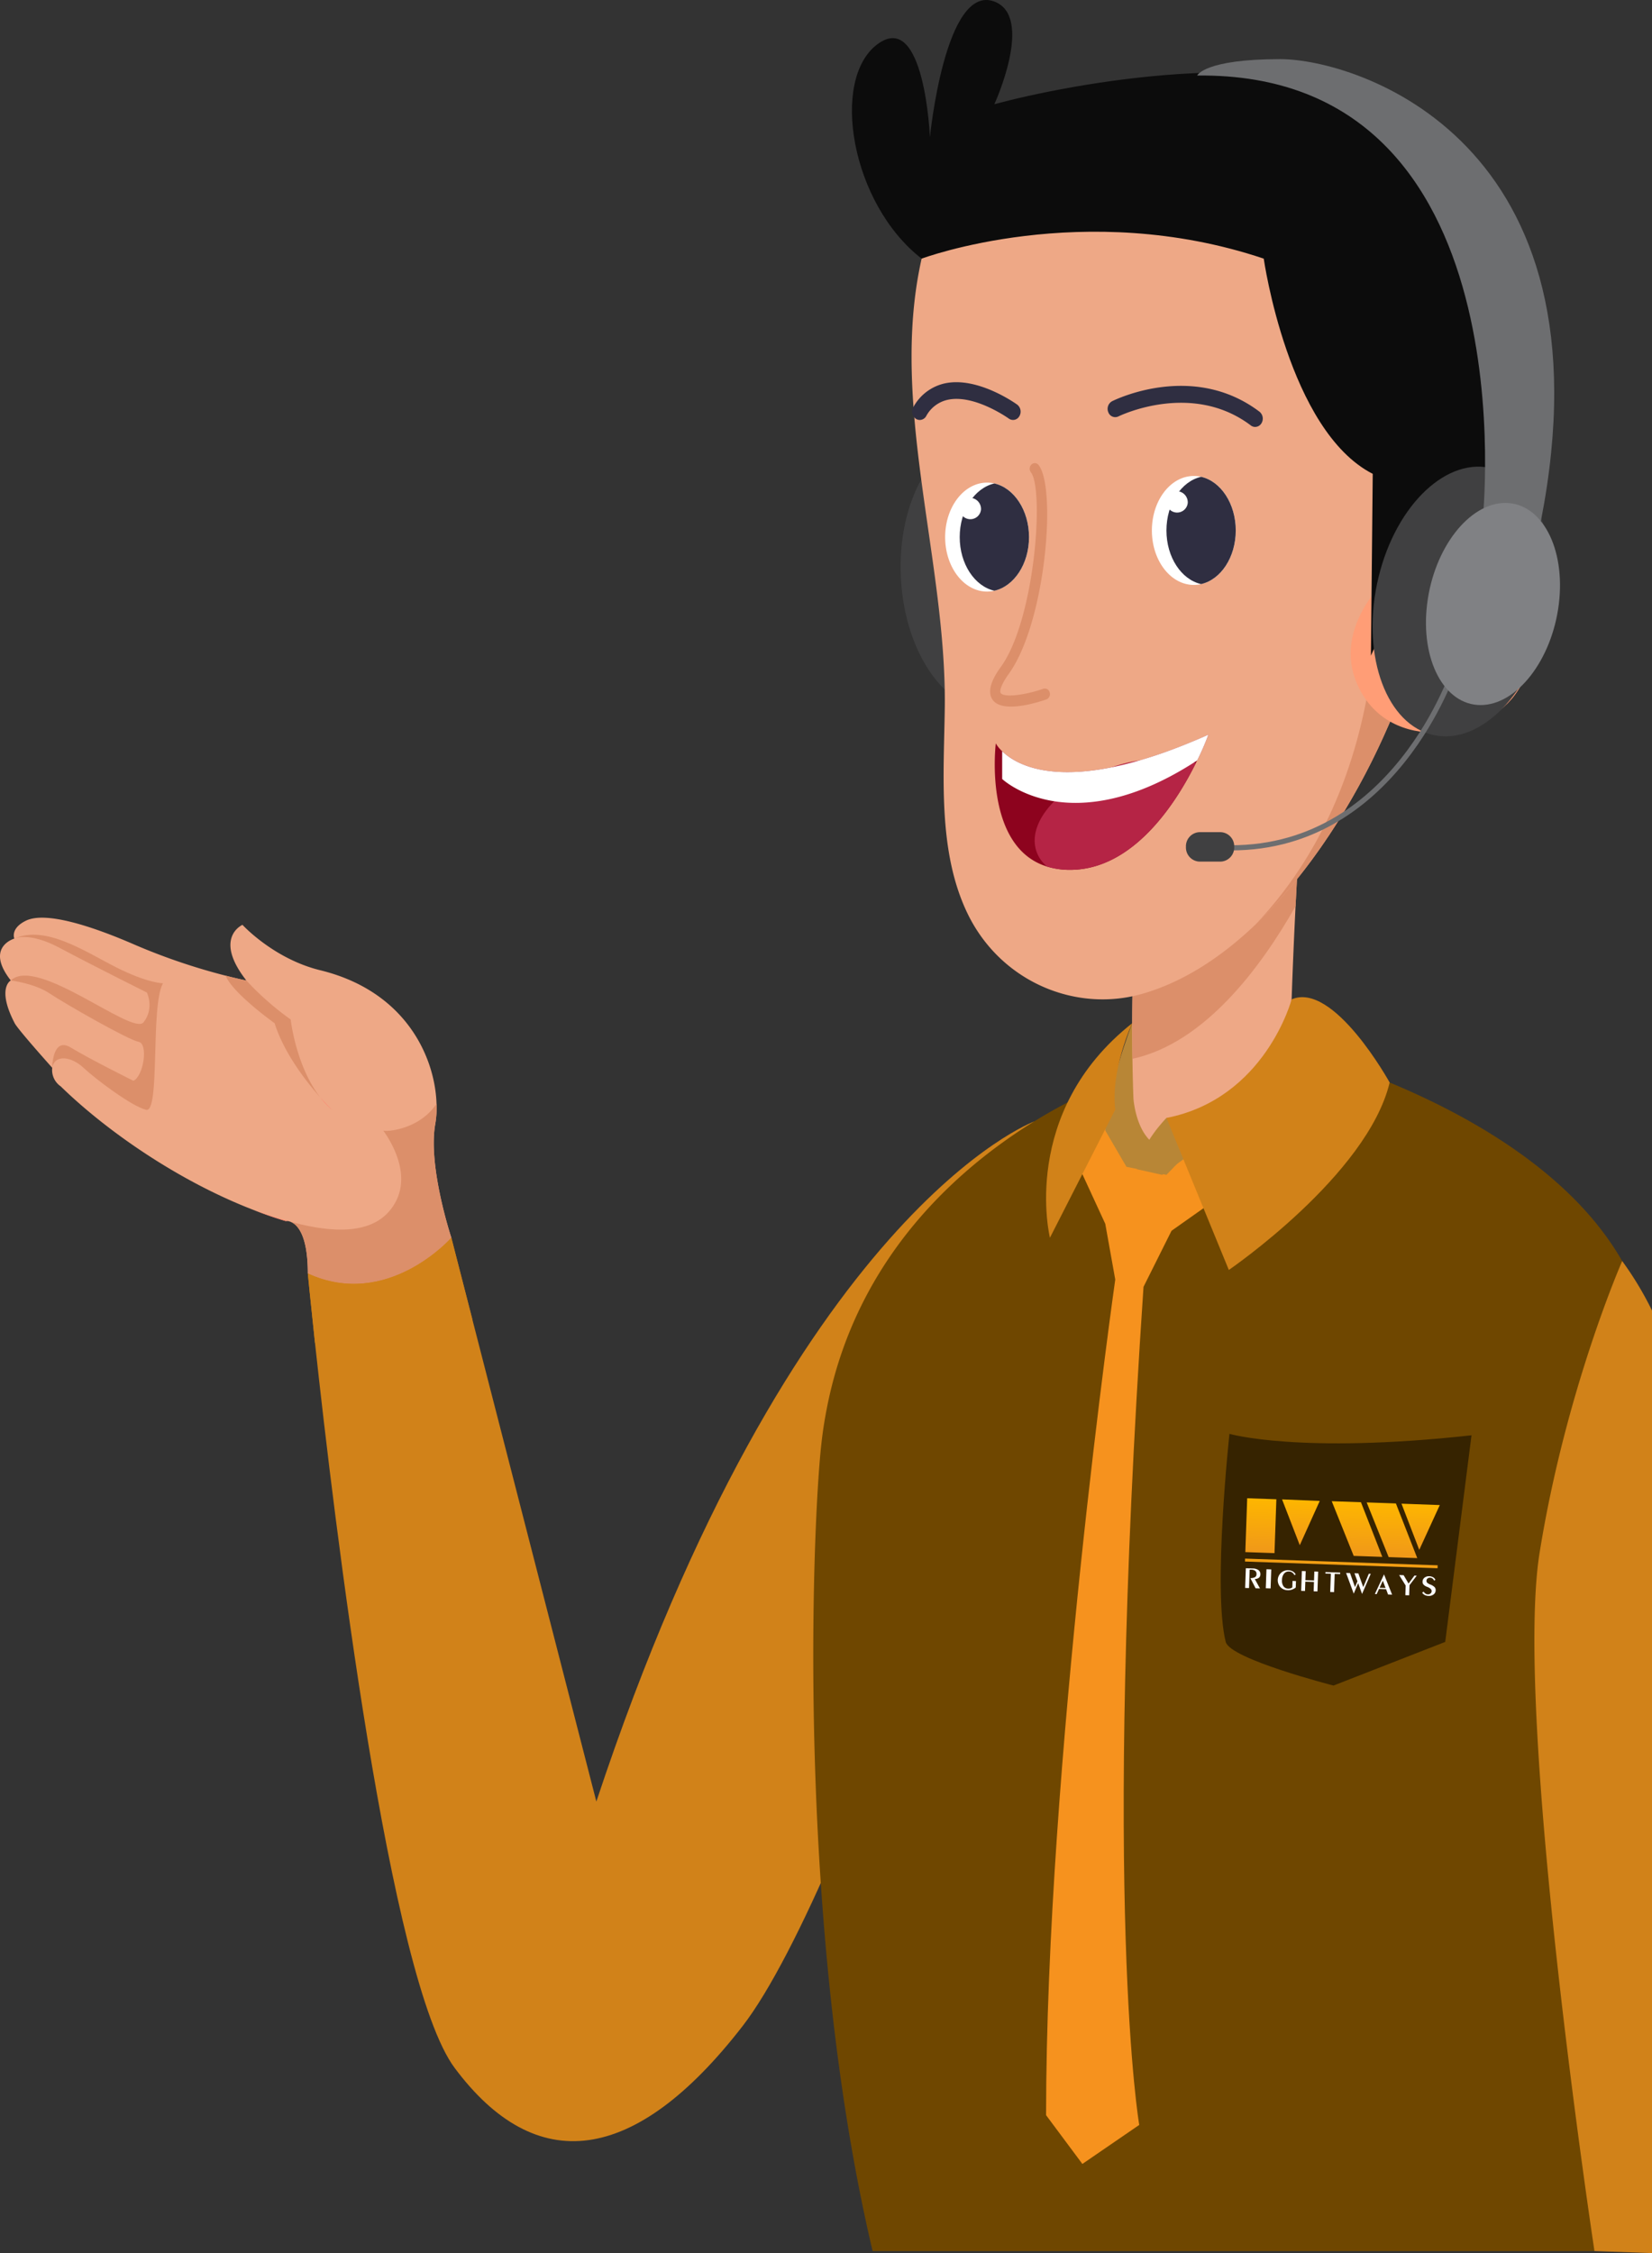 <svg xmlns="http://www.w3.org/2000/svg" xmlns:xlink="http://www.w3.org/1999/xlink" width="560.352" height="764.139" viewBox="0 0 560.352 764.139">
  <rect x="0" y="0" width="560.352" height="764.139" fill="#333333" stroke="none"/>
  <defs>
    <linearGradient id="linear-gradient" x1="0.5" x2="0.5" y2="1" gradientUnits="objectBoundingBox">
      <stop offset="0" stop-color="#feb600"/>
      <stop offset="1" stop-color="#f09819"/>
    </linearGradient>
    <linearGradient id="linear-gradient-4" x1="0.506" y1="-0.008" x2="0.506" xlink:href="#linear-gradient"/>
  </defs>
  <g id="Group_3672" data-name="Group 3672" transform="translate(2182.352 -1692.861)">
    <g id="Group_3197" data-name="Group 3197" transform="translate(-2182.352 1692.861)">
      <path id="Path_7975" data-name="Path 7975" d="M368.28,398.937c-14.335,40.635-48.682,12.115-48.682,12.115,0-13.569-3.821-16.821-6.007-17.577-.207-.056-.4-.112-.6-.169a3.2,3.2,0,0,0-.929-.039c-3.563-1.059-7.126-2.286-10.654-3.667-26.175-10.054-50.61-27.346-65.633-42.013a6.7,6.7,0,0,1-2.874-6.294s-11.6-12.928-12.735-15.119c-6.211-11.964-1.324-14.5-1.324-14.5-8.879-11.339,1.2-14.194,1.2-14.194s-1.479-3.44,3.958-6.085c6.677-3.232,22.285,1.813,36.757,8.107a209.346,209.346,0,0,0,30.977,10.546c4.387,1.134,7.02,1.644,7.02,1.644-11.358-14.5-1.324-18.88-1.324-18.88s10.531,11.527,26.381,15.4c29.358,7.182,38.959,29.9,39.441,45.265a31.993,31.993,0,0,1-.429,6.88C360.245,374.709,368.28,398.937,368.28,398.937Z" transform="translate(-215.184 20.844)" fill="#eea886"/>
      <path id="Path_7976" data-name="Path 7976" d="M276.138,314.347s1.739,15.743,10,26.382c-4.7-5.292-12.218-14.872-15.452-25.116,0,0-14.268-10.168-16.589-16.121,4.387,1.134,7.02,1.644,7.02,1.644A96.746,96.746,0,0,0,276.138,314.347Z" transform="translate(-177.542 31.405)" fill="#dc8f6a"/>
      <path id="Path_7977" data-name="Path 7977" d="M274.366,322.768a26.684,26.684,0,0,1-3.941-4.138C272.558,321.011,274.09,322.5,274.366,322.768Z" transform="translate(-161.744 53.619)" fill="#ff7f6a"/>
      <path id="Path_7978" data-name="Path 7978" d="M231.1,338.193c.86-4.723,6.6-3.779,10.612,0s16.347,13.066,21.225,14.25,1.4-35.246,5.735-42.914c0,0-5.162,0-15.775-5.354s-23.989-14.539-34.652-9.79c0,0,4.824-2.494,15.436,3.176s29.543,15.119,29.543,15.119,2.581,5.374-1.149,10.088-36.149-22.7-45.034-14.19c0,0,8.037.951,13.2,4.416s26.672,15.75,30.115,16.378,1.719,11.655-1.722,13.23c0,0-14.915-7.409-21.225-11.264S231.1,338.193,231.1,338.193Z" transform="translate(-213.386 23.943)" fill="#dc8f6a"/>
      <path id="Path_7979" data-name="Path 7979" d="M319.891,365.045C305.557,405.68,271.21,377.16,271.21,377.16c0-13.569-3.821-16.821-6.007-17.577,12.511,3.4,26.69,4.972,33.9-3.874,9.534-11.679-1.926-26.346-2.306-27.046.38.529,12.047,0,18.069-9.071a32,32,0,0,1-.429,6.88C311.856,340.817,319.891,365.045,319.891,365.045Z" transform="translate(-166.796 54.735)" fill="#dc8f6a"/>
      <path id="Path_7980" data-name="Path 7980" d="M415.7,629.2c-36.6,47.231-70.091,51.066-97.625,14.177-22.147-29.654-40.9-185.935-47.393-245.94-1.566-14.609-2.426-23.511-2.426-23.511,27.052,12.454,48.682-12.115,48.682-12.115l7.108,27.631,42.075,163.575C432.512,352.678,514.6,322.382,514.6,322.382,524.1,367.7,452.3,581.986,415.7,629.2Z" transform="translate(-163.842 57.974)" fill="#d18219"/>
      <path id="Path_7981" data-name="Path 7981" d="M639.89,413.963c-2.41-22.487-14.331-40.738-29.926-55.267C592.123,342.08,569.5,330.333,550.9,322.623a254.45,254.45,0,0,0-35.063-11.845s-.74,36.769-39.164,34.356c-7.494-.465-14.462-14.957-13.036-25.332a148.479,148.479,0,0,0-22.96,10.086c-27.042,14.375-69.706,45.7-80.788,103.78-.74,3.8-1.338,7.748-1.779,11.787-3.162,28.85-8.5,163.813,17.412,273.478H620.369c10.835-52.806,16.723-112.288,19.521-165.367Z" transform="translate(-79.538 44.505)" fill="#6f4700"/>
      <path id="Path_7982" data-name="Path 7982" d="M403.889,331.21l11.724,25.417,3.384,18.9s-23.46,164.539-23.46,283.4l12.308,16.536,19.29-13.23S414.355,588.681,428.582,378l9.5-19.014,36.132-25.514S422.388,310.987,403.889,331.21Z" transform="translate(-40.708 58.429)" fill="#f6921e"/>
      <path id="Path_7983" data-name="Path 7983" d="M426.489,360.619c12.17-12.835,35.606-35,37.855-46.7,3.211-16.713-49.467-4.728-49.467-4.728s-8.474,21.735-9.137,36.382l7.183,12.32Z" transform="translate(-30.836 37.829)" fill="#b88636"/>
      <path id="Path_7984" data-name="Path 7984" d="M410.8,409.3s1.1,17.107,12.686,17.107A55.687,55.687,0,0,0,463.544,409.3c.474-24,1.281-45.818,2.251-65.206q.658-13.331,1.407-25.1c3.115-50.045,6.88-78.235,6.88-78.235s-55.649,10.626-59.625,57.812q-1,11.736-1.708,22.586c-1.987,29.544-2.6,54.2-2.286,74.7C410.528,400.557,410.642,405.026,410.8,409.3Z" transform="translate(-26.344 -36.768)" fill="#eea886"/>
      <path id="Path_7985" data-name="Path 7985" d="M467.2,276.967q-.738,11.765-1.407,25.1c-11.543,20.4-30.684,46.432-55.332,51.764-.317-20.5.3-45.157,2.286-74.7Z" transform="translate(-26.344 5.26)" fill="#dc8f6a"/>
      <g id="Group_2554" data-name="Group 2554" transform="translate(288.97)">
        <path id="Path_8018" data-name="Path 8018" d="M29.742.115C45.926.022,58.937,20.784,58.8,46.488S45.439,93.105,29.255,93.2.06,72.529.195,46.825,13.558.208,29.742.115Z" transform="matrix(0.998, -0.059, 0.059, 0.998, 13.661, 149.514)" fill="#404041"/>
        <path id="Path_7986" data-name="Path 7986" d="M563.4,253.8a253.242,253.242,0,0,1-5.965,48.962c-5.629,26.086-14.744,51.648-24.982,74.353-9.906,21.949-24.9,46.179-43.561,63.916-11.578,11.013-24.561,19.535-38.618,23.476-22.608,6.318-47.871-4.367-58.973-27.379-10.152-21.1-7.988-46.838-7.689-69.83.634-51.339-20.162-106.2-6.756-156.683,3.766-14.164,11.683-25,23.523-32.037,40.694-24.153,121.659-23.63,150.952,21.817,8.041,12.461,11.454,27.977,11.982,43.24C563.433,247,563.469,250.4,563.4,253.8Z" transform="translate(-352.116 -127.368)" fill="#eea886"/>
        <path id="Path_7987" data-name="Path 7987" d="M500.125,227.524c-5.629,26.086-14.744,51.648-24.982,74.353-9.906,21.949-24.9,46.179-43.561,63.916,53.132-55.822,39.724-137.342,39.724-137.342Z" transform="translate(-294.807 -52.13)" fill="#dc8f6a"/>
        <path id="Path_7988" data-name="Path 7988" d="M459.153,261.664a89.331,89.331,0,0,1-3.791,8.734c-.155.285-.317.575-.474.92-6.63,13.414-21.158,36.19-42.685,36.19a26.4,26.4,0,0,1-7.738-1.1c-21.789-6.646-17.421-41.795-17.421-41.795a10.979,10.979,0,0,0,2.158,2.662c4,3.874,14.317,10.116,37.263,5.432,2.949-.575,6.16-1.387,9.632-2.368a.373.373,0,0,1,.212-.058A186.722,186.722,0,0,0,459.153,261.664Z" transform="translate(-338.241 -12.503)" fill="#8d031e"/>
        <path id="Path_7989" data-name="Path 7989" d="M454.26,251.946c13.093-19.166,43.181-30.624,53.659-11.352,7.758,14.265,3.929,32.517-4.212,43.636-11.563,15.778-44.834,19.95-54.151-5.5C446.207,269.589,448.7,260.081,454.26,251.946Z" transform="translate(-278.881 -48.497)" fill="#ff9d76"/>
        <path id="Path_7990" data-name="Path 7990" d="M458.415,273.067s6.789-23.128,16.07-32.616c9.428-9.641,21.36-5.493,23.153,16.186,0,0-5.979-5.268-10.052-2.4,0,0,9.019,23.323-15.785,28.82C471.8,283.054,471.046,267.814,458.415,273.067Z" transform="translate(-268.848 -42.821)" fill="#e27954"/>
        <path id="Path_7991" data-name="Path 7991" d="M448.225,267.019c-6.63,13.414-21.158,36.19-42.685,36.19a26.4,26.4,0,0,1-7.738-1.1,11.4,11.4,0,0,1-3.9-6.072c-2.473-9.939,9-22.026,25.9-27.629.634-.233,1.265-.462,1.895-.631a48.873,48.873,0,0,1,7.738-1.737.373.373,0,0,1,.212-.058C436.7,264.878,443.175,265.288,448.225,267.019Z" transform="translate(-331.579 -8.204)" fill="#b52445"/>
        <path id="Path_7992" data-name="Path 7992" d="M457.916,261.664a89.322,89.322,0,0,1-3.791,8.734c-43.159,28.2-66.16,6.294-66.16,6.294v-9.418C393.49,272.647,411.176,282.53,457.916,261.664Z" transform="translate(-337.004 -12.503)" fill="#fff"/>
        <g id="Group_2548" data-name="Group 2548" transform="translate(46.881 157.076)">
          <path id="Path_7993" data-name="Path 7993" d="M392.955,301.609c-2.754,0-5.184-.631-6.353-2.5-2.314-3.684,1.645-9.185,2.947-10.994,11.6-16.132,14.7-60.157,10.176-65.954a2.018,2.018,0,0,1,.189-2.664,1.616,1.616,0,0,1,2.426.205c6.158,7.891,2.361,53.448-10.091,70.755-2.908,4.043-3.136,5.992-2.813,6.506,1.1,1.752,8.523.676,14.494-1.392a1.7,1.7,0,0,1,2.16,1.236,1.932,1.932,0,0,1-1.125,2.37C402.778,299.939,397.436,301.609,392.955,301.609Z" transform="translate(-385.89 -219.047)" fill="#dc8f6a"/>
        </g>
        <g id="Group_2549" data-name="Group 2549" transform="translate(101.746 161.425)">
          <path id="Path_7994" data-name="Path 7994" d="M442.222,239.542c0,9.11-5.076,16.67-11.753,18.182a10.644,10.644,0,0,1-2.461.283c-7.864,0-14.23-8.258-14.23-18.466s6.367-18.483,14.23-18.483a10.645,10.645,0,0,1,2.461.283C437.146,222.855,442.222,230.432,442.222,239.542Z" transform="translate(-413.777 -221.059)" fill="#fff"/>
          <path id="Path_7995" data-name="Path 7995" d="M439.794,239.39c0,9.11-5.076,16.67-11.753,18.182-6.677-1.513-11.753-9.073-11.753-18.182s5.076-16.687,11.753-18.2C434.718,222.7,439.794,230.28,439.794,239.39Z" transform="translate(-411.349 -220.907)" fill="#2f2e41"/>
          <path id="Path_7996" data-name="Path 7996" d="M423.515,227.411a3.63,3.63,0,1,1-3.614-3.969A3.8,3.8,0,0,1,423.515,227.411Z" transform="translate(-411.349 -218.293)" fill="#fff"/>
        </g>
        <g id="Group_2550" data-name="Group 2550" transform="translate(31.619 163.683)">
          <path id="Path_7997" data-name="Path 7997" d="M406.58,240.587c0,9.11-5.076,16.67-11.753,18.182a10.644,10.644,0,0,1-2.461.283c-7.864,0-14.232-8.26-14.232-18.466S384.5,222.1,392.365,222.1a10.529,10.529,0,0,1,2.461.283C401.5,223.9,406.58,231.477,406.58,240.587Z" transform="translate(-378.133 -222.104)" fill="#fff"/>
          <path id="Path_7998" data-name="Path 7998" d="M404.151,240.435c0,9.11-5.076,16.67-11.753,18.182-6.677-1.513-11.753-9.073-11.753-18.182s5.076-16.687,11.753-18.2C399.075,223.748,404.151,231.325,404.151,240.435Z" transform="translate(-375.704 -221.952)" fill="#2f2e41"/>
          <path id="Path_7999" data-name="Path 7999" d="M387.87,228.456a3.629,3.629,0,1,1-3.612-3.969A3.8,3.8,0,0,1,387.87,228.456Z" transform="translate(-375.704 -219.338)" fill="#fff"/>
        </g>
        <g id="Group_2551" data-name="Group 2551" transform="translate(86.738 130.86)">
          <path id="Path_8000" data-name="Path 8000" d="M456.184,220.847a2.4,2.4,0,0,1-1.462-.5c-20.113-15.218-44.674-3.187-44.92-3.064a2.489,2.489,0,0,1-3.419-1.4,2.954,2.954,0,0,1,1.275-3.755c1.112-.56,27.5-13.466,49.992,3.55a3.014,3.014,0,0,1,.661,3.943A2.514,2.514,0,0,1,456.184,220.847Z" transform="translate(-406.149 -206.913)" fill="#2f2e41"/>
        </g>
        <g id="Group_2552" data-name="Group 2552" transform="translate(20.433 129.625)">
          <path id="Path_8001" data-name="Path 8001" d="M375.028,219.147a2.419,2.419,0,0,1-1.4-.454,3.009,3.009,0,0,1-.765-3.922,16.1,16.1,0,0,1,10.453-7.984c11.175-2.565,24.209,6.761,24.758,7.158a3.011,3.011,0,0,1,.732,3.926,2.446,2.446,0,0,1-3.575.808c-.116-.086-11.814-8.44-20.868-6.34a10.941,10.941,0,0,0-7.165,5.512A2.529,2.529,0,0,1,375.028,219.147Z" transform="translate(-372.448 -206.342)" fill="#2f2e41"/>
        </g>
        <path id="Path_8002" data-name="Path 8002" d="M581.408,223.079s.818-21.071-36.952-41.393-108.295-6.929-134.082,0c0,0,13.646-29.658,0-34.809-16.694-6.3-21.856,45.989-21.856,45.989s-1.81-43.469-17.827-31.5-9.015,54.055,15.019,72.7c0,0,54.881-20.538,116.036,0,0,0,8.31,58.309,36.972,72.994l-.616,61.667s16.5-40.518,43.3-38.893C581.408,329.836,614.254,245.732,581.408,223.079Z" transform="translate(-362.062 -146.35)" fill="#0c0c0c"/>
        <g id="Group_2553" data-name="Group 2553" transform="translate(113.297 20.057)">
          <path id="Path_8017" data-name="Path 8017" d="M47.525.882C73.085.31,93.485,13.047,93.089,29.33s-21.436,29.948-47,30.52S.134,47.685.529,31.4,21.965,1.453,47.525.882Z" transform="matrix(0.257, -0.966, 0.966, 0.257, 52.264, 221.354)" fill="#404041"/>
          <path id="Path_8003" data-name="Path 8003" d="M511.931,312.346s16.727-152.519-96.8-151.151c0,0,2.349-5.562,28.162-5.562s113.737,27.413,88.418,156.713C531.714,312.346,523.836,304.678,511.931,312.346Z" transform="translate(-411.323 -155.633)" fill="#6d6e70"/>
          <path id="Path_8004" data-name="Path 8004" d="M498.135,251.192s-20.363,63.147-78.614,60.95" transform="translate(-407.079 -44.715)" fill="none" stroke="#6d6e70" stroke-linecap="round" stroke-linejoin="round" stroke-width="1.749"/>
          <path id="Path_8005" data-name="Path 8005" d="M425.019,286.95h-7.278a4.784,4.784,0,0,1-4.545-4.991h0a4.784,4.784,0,0,1,4.545-4.991h7.278a4.785,4.785,0,0,1,4.547,4.991h0A4.785,4.785,0,0,1,425.019,286.95Z" transform="translate(-413.197 -14.798)" fill="#404041"/>
          <path id="Path_8006" data-name="Path 8006" d="M499.65,259.566c-2.32,18.93-14.2,34.273-26.539,34.273s-20.457-15.343-18.14-34.273,14.2-34.273,26.538-34.273S501.968,240.638,499.65,259.566Z" transform="translate(-373.165 -74.777)" fill="#808184"/>
        </g>
      </g>
      <path id="Path_8007" data-name="Path 8007" d="M419,336.247l-22.161,43.469s-10.451-42.469,27.914-72.764C424.75,306.952,417.329,323.019,419,336.247Z" transform="translate(-40.708 40.064)" fill="#d18219"/>
      <path id="Path_8008" data-name="Path 8008" d="M419.737,341.124l20.638-15.049-19.153-4.252s-8.442,8.414-10.038,17.381Z" transform="translate(-25.569 57.324)" fill="#b88636"/>
      <path id="Path_8009" data-name="Path 8009" d="M458.746,303.612s-8.879,33.634-42.459,40.213l21.16,51.555S484.452,363.257,492,331.808C492,331.808,473.018,297.415,458.746,303.612Z" transform="translate(-20.634 35.32)" fill="#d18219"/>
      <path id="Path_8010" data-name="Path 8010" d="M324.046,368.259c-14.834,16.009-44.674,10.129-53.364,7.995-1.566-14.609-2.426-23.511-2.426-23.511,27.052,12.454,48.682-12.115,48.682-12.115Z" transform="translate(-163.842 79.152)" fill="#d18219"/>
      <path id="Path_8011" data-name="Path 8011" d="M259.01,336.307c3.443,1.21,7.417,2.571,11.582,3.706a3.2,3.2,0,0,0-.929-.039C266.1,338.915,262.538,337.688,259.01,336.307Z" transform="translate(-172.787 74.137)" fill="#ff7f6a"/>
      <path id="Path_8012" data-name="Path 8012" d="M519.617,361.062a111.587,111.587,0,0,0-10.107-16.778S490.4,387.727,481.5,443.167s18.6,236.874,18.6,236.874l19.521.7Z" transform="translate(40.735 83.396)" fill="#d18219"/>
      <path id="Path_8013" data-name="Path 8013" d="M426.571,381.588s23.652,6.909,82.105.493l-8.912,70.073-37.9,14.8s-35.1-8.983-36.558-14.8C420.861,434.39,426.571,381.588,426.571,381.588Z" transform="translate(-9.547 104.696)" fill="rgba(0,0,0,0.51)"/>
    </g>
    <g id="Group_3198" data-name="Group 3198" transform="translate(-2124.07 2159.204) rotate(2)">
      <rect id="Rectangle_9" data-name="Rectangle 9" width="9.899" height="18.275" transform="translate(366 29.029)" fill="url(#linear-gradient)"/>
      <path id="Path_57" data-name="Path 57" d="M337.355,18.505h-9.712L319.55.23h9.914Z" transform="translate(87.004 28.799)" fill="url(#linear-gradient)"/>
      <path id="Path_58" data-name="Path 58" d="M243.877,18.505h-9.712L226.07.23h9.916Z" transform="translate(168.621 28.799)" fill="url(#linear-gradient)"/>
      <path id="Path_59" data-name="Path 59" d="M93.24,0l12.789.084L99.785,15.321Z" transform="translate(284.593 29)" fill="url(#linear-gradient-4)"/>
      <path id="Path_60" data-name="Path 60" d="M412.64.33l13,.015-6.431,15.426Z" transform="translate(5.728 28.712)" fill="url(#linear-gradient)"/>
      <line id="Line_6" data-name="Line 6" x2="65.359" transform="translate(366 50.002)" fill="none" stroke="#f29e13" stroke-miterlimit="10" stroke-width="1"/>
      <path id="Path_61" data-name="Path 61" d="M0,194.047V187.36H2.319a3.379,3.379,0,0,1,1.994.491A1.7,1.7,0,0,1,5,189.31a1.422,1.422,0,0,1-.48,1.135,2.211,2.211,0,0,1-1.367.46l1.88,3.136H3.548l-1.9-3.385a3.265,3.265,0,0,0,1.577-.393,1.126,1.126,0,0,0,.461-1,1.337,1.337,0,0,0-.456-1.111,2.184,2.184,0,0,0-1.377-.365h-.54v6.257Z" transform="translate(366.368 -134.595)" fill="#fff"/>
      <path id="Path_62" data-name="Path 62" d="M64.771,193.81H63.14v-6.45h1.631Z" transform="translate(310.227 -134.496)" fill="#fff"/>
      <path id="Path_63" data-name="Path 63" d="M110.7,190.868v2.186a4.654,4.654,0,0,1-1.275.753,3.828,3.828,0,0,1-1.369.252,3.457,3.457,0,0,1-2.52-.938,3.411,3.411,0,0,1,2.416-5.846,3.233,3.233,0,0,1,1.512.331,2.754,2.754,0,0,1,1.065,1l-.412.273a2.318,2.318,0,0,0-.8-.887,2.04,2.04,0,0,0-1.1-.3,1.975,1.975,0,0,0-1.658.8,3.572,3.572,0,0,0-.612,2.2,3.291,3.291,0,0,0,.586,2.083,1.958,1.958,0,0,0,1.638.731,2.386,2.386,0,0,0,.758-.117,1.743,1.743,0,0,0,.607-.339v-2.191Z" transform="translate(272.812 -134.338)" fill="#fff"/>
      <path id="Path_64" data-name="Path 64" d="M176.831,190.909v3.173h-1.3V187.36h1.3v3.066h2.934V187.36h1.291v6.722h-1.291v-3.173Z" transform="translate(209.861 -134.304)" fill="#fff"/>
      <path id="Path_65" data-name="Path 65" d="M241.663,194.046v-6.185H239.81v-.5h5.01v.5h-1.853v6.185Z" transform="translate(153.587 -134.234)" fill="#fff"/>
      <path id="Path_66" data-name="Path 66" d="M300.458,194.279l-1.443-3.611-1.385,3.611-2.83-6.919h1.336l1.844,4.68.765-1.986-1.115-2.694h1.326l1.825,4.6,1.723-4.6h.658Z" transform="translate(105.611 -134.18)" fill="#fff"/>
      <path id="Path_67" data-name="Path 67" d="M369.11,193.994l2.867-6.764,2.985,6.764h-1.379l-.727-1.765h-2.406l-.722,1.765Zm1.518-2.183h2.032l-1.012-2.419Z" transform="translate(41.303 -134.015)" fill="#fff"/>
      <path id="Path_68" data-name="Path 68" d="M428.016,194.112v-3.268l-2.337-3.484h1.529l1.762,2.772,1.889-2.772h.783l-2.331,3.3v3.445Z" transform="translate(-7.261 -134.097)" fill="#fff"/>
      <path id="Path_69" data-name="Path 69" d="M489.13,192.525a1.771,1.771,0,0,0,.6.625,1.486,1.486,0,0,0,.789.225,1.338,1.338,0,0,0,.931-.326,1.061,1.061,0,0,0,.359-.829q0-.814-1.6-1.393h-.017a3.083,3.083,0,0,1-1.223-.711,1.431,1.431,0,0,1-.361-1,1.709,1.709,0,0,1,.622-1.361,2.377,2.377,0,0,1,1.6-.532,2.7,2.7,0,0,1,1.292.3,1.87,1.87,0,0,1,.822.838l-.471.282a1.391,1.391,0,0,0-1.369-.93,1.23,1.23,0,0,0-.851.3,1,1,0,0,0-.33.78.876.876,0,0,0,.271.651,3.16,3.16,0,0,0,1.022.553,4.211,4.211,0,0,1,1.554.868,1.52,1.52,0,0,1,.383,1.063,1.771,1.771,0,0,1-.667,1.416,2.535,2.535,0,0,1-1.687.558,2.979,2.979,0,0,1-1.274-.252,2.5,2.5,0,0,1-.931-.783Z" transform="translate(-62.177 -133.915)" fill="#fff"/>
    </g>
  </g>
</svg>

